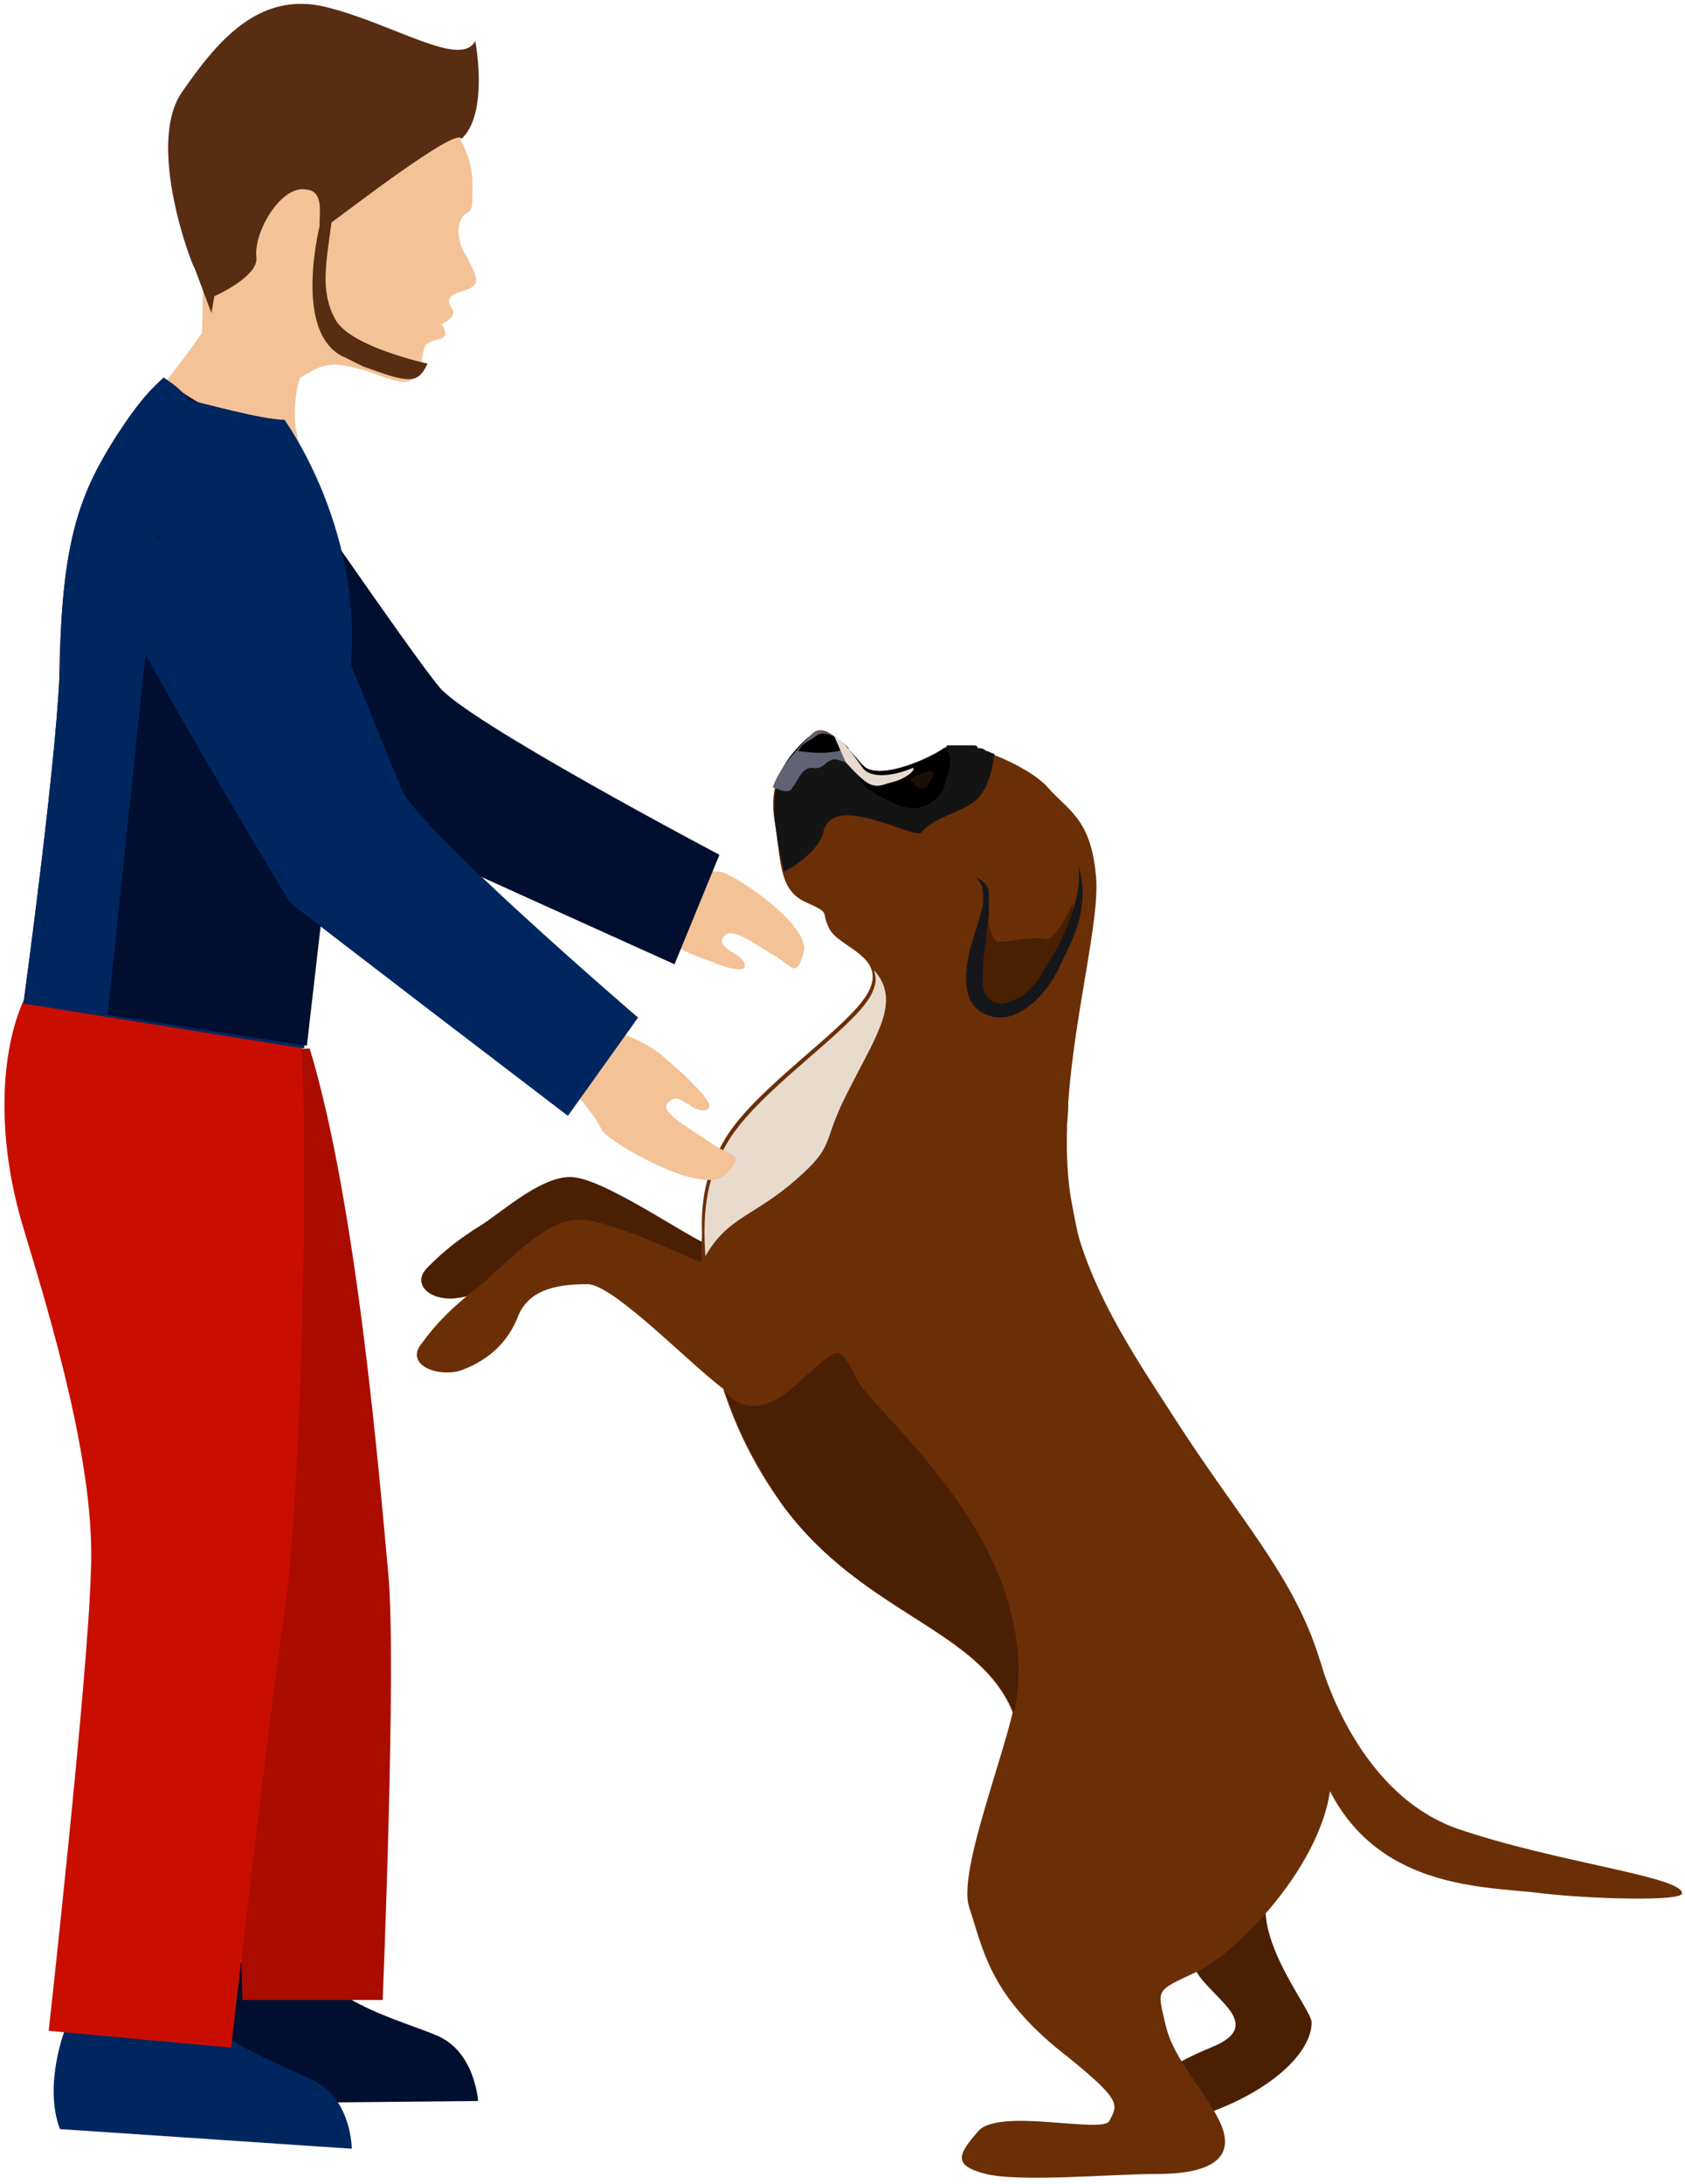 <svg width="152" height="197" viewBox="0 0 152 197" fill="none" xmlns="http://www.w3.org/2000/svg">
<path d="M60.848 77.861C60.848 77.861 63.886 78.62 64.899 78.62C65.912 78.62 73.253 83.43 72.494 85.962C71.734 88.494 71.481 86.975 69.456 85.962C67.431 84.696 65.658 83.43 65.152 84.696C64.899 85.709 66.924 85.962 67.177 86.975C67.431 87.734 65.912 87.481 64.139 86.722C63.38 86.468 62.114 85.962 61.608 85.709C58.823 84.443 58.823 83.177 57.557 83.177C56.544 82.418 60.848 77.861 60.848 77.861Z" fill="#F4C297"/>
<path d="M24.392 40.392C24.392 40.392 37.051 58.873 39.582 61.911C41.861 64.949 64.899 77.101 64.899 77.101L60.848 86.975C60.848 86.975 32.747 74.317 31.987 73.81C31.228 73.304 16.544 58.114 12.747 53.051C10.215 49.76 11.734 43.937 16.291 41.152C18.317 39.633 24.392 40.392 24.392 40.392Z" fill="#000E30"/>
<path d="M16.798 180.645C16.798 180.645 15.279 185.709 16.798 189.759L43.127 189.506C43.127 189.506 42.874 185.202 39.583 183.683C36.291 182.164 28.443 180.646 25.658 174.063L16.798 180.645Z" fill="#000E30"/>
<path d="M5.912 182.924C5.912 182.924 3.886 187.987 5.405 192.038L31.734 193.81C31.734 193.81 31.734 189.506 28.443 187.734C25.152 185.962 17.557 183.937 15.279 177.354L5.912 182.924Z" fill="#00265F"/>
<path d="M2.873 95.835C1.861 100.646 1.101 106.468 5.405 113.81C9.709 120.899 17.304 134.063 19.329 142.924C21.354 151.785 21.861 180.392 21.861 180.392H34.519C34.519 180.392 35.785 150.013 35.025 141.911C34.266 133.81 32.24 108.747 27.937 94.57L2.873 95.835Z" fill="#AB0C00"/>
<path d="M2.114 90.266C0.089 94.823 -0.418 102.418 2.114 110.772C4.646 119.127 8.696 132.544 8.19 141.911C7.937 151.279 4.392 183.177 4.392 183.177L20.848 184.696C20.848 184.696 24.392 153.81 25.658 145.456C26.924 137.101 27.937 108.494 27.177 93.051L2.114 90.266Z" fill="#C90E00"/>
<path d="M24.899 57.101C27.43 45.962 27.177 40.139 26.671 38.62C26.418 37.101 26.418 29 32.494 32.291C37.051 34.823 37.557 32.797 37.81 31.278C37.051 30.772 36.544 31.025 37.05 30.012L37.304 29.506L35.025 25.456C34.013 25.962 32.747 25.962 31.987 24.696L23.886 10.266C21.101 15.582 21.354 22.924 21.354 24.19C21.101 26.468 16.544 32.544 13 36.848C9.456 41.152 6.924 47.481 5.405 58.367C4.392 65.456 11.734 90.519 11.734 90.519C12.494 87.734 22.367 68.24 24.899 57.101Z" fill="#F4C297"/>
<path d="M38.57 8.747C39.076 9.759 42.62 12.291 42.62 16.595C42.62 19.127 42.62 18.873 41.861 19.38C40.848 20.646 41.608 22.418 42.114 23.177C42.873 24.696 43.633 25.709 41.861 26.215C39.836 26.721 40.595 27.481 40.848 27.987C41.101 28.494 40.342 29 39.836 29.253C39.836 29.253 40.595 30.266 39.836 30.519C39.076 30.772 38.57 30.772 38.317 31.279C38.063 31.785 38.063 33.81 37.051 34.316C36.038 34.823 33.76 33.557 32.494 33.304C31.481 33.051 29.962 32.544 28.443 33.304C23.633 35.836 23.886 37.608 23.886 37.608C23.886 37.608 21.101 37.101 18.317 33.557C17.557 32.544 17.051 34.063 17.81 32.544C19.076 29.759 16.798 14.823 21.608 15.835C21.861 15.835 32.747 14.57 32.747 14.57L38.57 8.747Z" fill="#F4C297"/>
<path d="M16.291 8.494C19.582 3.683 23.38 -0.873 29.456 0.645C35.532 2.164 41.608 6.215 42.873 3.683C42.873 3.683 44.139 10.266 41.608 12.544C41.355 11.278 31.228 19.127 29.456 20.392C27.937 21.658 29.962 17.354 27.684 17.101C25.405 16.595 22.873 20.899 23.127 23.177C23.38 24.949 19.329 26.721 19.329 26.721L19.076 28.24L17.557 24.19C17.304 23.937 13.253 13.304 16.291 8.494Z" fill="#582D11"/>
<path d="M32.747 33.05C34.266 33.557 36.544 34.569 37.557 34.063C38.063 33.81 38.316 33.304 38.569 32.797C38.569 32.797 31.481 31.278 30.215 28.747C28.443 25.456 29.962 22.164 30.215 16.595C30.468 10.772 28.949 19.886 28.949 19.886C28.949 19.886 26.164 30.266 31.228 32.291C31.734 32.544 32.24 32.797 32.747 33.05Z" fill="#582D11"/>
<path d="M20.088 83.683V37.354C20.088 37.354 17.304 36.342 14.772 34.063C12.747 35.835 11.481 37.861 10.468 39.38C7.43 44.19 5.658 48.24 5.405 59.38C5.405 66.468 2.114 90.519 2.114 90.519L20.848 92.544L20.088 83.683Z" fill="#000E30"/>
<path d="M14.772 34.063C12.747 35.835 11.481 37.861 10.468 39.38C7.43 44.19 5.658 48.24 5.405 59.38C5.405 66.468 2.114 90.519 2.114 90.519L27.43 94.57L31.481 61.405C33.253 48.24 25.658 37.861 25.658 37.861C23.633 37.861 18.316 36.342 17.05 36.089C16.291 35.076 15.531 34.57 14.772 34.063Z" fill="#00265F"/>
<path d="M96.545 107.734C95.026 97.101 99.583 83.683 98.823 78.62C98.317 73.81 96.291 73.05 94.519 71.025C92.747 69 86.671 66.468 85.152 67.481C83.633 68.494 79.076 70.519 77.81 69C76.291 67.481 74.519 64.949 73.254 66.215C70.469 68.747 69.203 70.772 69.962 74.57C70.469 78.367 70.469 80.392 72.747 81.405C75.026 82.418 74.013 82.164 74.772 83.683C75.532 85.456 80.089 86.215 78.317 89.506C76.545 92.797 67.684 98.367 65.152 103.177C62.367 107.987 63.127 113.557 64.899 118.62C66.671 123.937 76.545 136.088 77.051 134.316C77.557 132.797 83.633 139.38 87.177 139.633C90.722 139.886 99.076 144.696 101.102 146.721C106.418 144.19 98.57 119.633 96.545 107.734Z" fill="#6B2F07"/>
<path d="M89.456 91.025C87.431 90.266 88.19 86.975 88.697 84.19C88.697 84.19 87.684 87.734 90.722 88.747C93.76 89.759 96.798 83.683 96.798 83.683C95.279 87.987 91.988 92.038 89.456 91.025Z" fill="#16171A"/>
<path d="M96.798 81.405C96.798 81.405 95.279 84.949 94.266 84.696C93 84.443 91.228 84.949 90.215 84.949C89.203 85.203 88.95 81.658 88.95 81.658C88.95 81.658 87.177 91.025 89.456 91.025C91.481 91.025 97.051 86.975 96.798 81.405Z" fill="#4A1F02"/>
<path d="M97.304 78.114C97.557 80.645 96.544 82.924 95.532 85.202C95.025 86.215 94.266 87.228 93.76 88.24C93 89.253 92.241 90.013 91.228 90.266C90.469 90.772 89.456 90.519 88.949 89.759C88.443 89 88.696 87.734 88.696 86.468C88.95 85.202 88.95 83.937 89.203 82.671C89.203 82.164 89.203 81.405 89.203 80.645C89.203 79.886 88.696 79.38 87.937 79.126C88.443 79.38 88.696 80.139 88.696 80.645C88.696 81.152 88.696 81.911 88.443 82.418C88.19 83.683 87.684 84.696 87.43 85.962C87.177 87.228 86.924 88.493 87.43 90.013C88.19 91.785 90.215 92.038 91.481 91.531C92.747 91.025 93.76 90.013 94.519 89C95.279 87.987 95.785 86.721 96.291 85.709C97.557 83.177 98.063 80.645 97.304 78.114Z" fill="#16171A"/>
<path d="M77.811 69C79.076 70.519 83.886 68.494 85.152 67.481C85.152 67.481 85.405 67.481 85.405 67.228C85.405 67.228 85.405 67.228 85.659 67.228H85.912H86.165C86.165 67.228 86.165 67.228 86.418 67.228C86.671 67.228 86.671 67.228 86.924 67.228C86.924 67.228 86.924 67.228 87.178 67.228C87.431 67.228 87.431 67.228 87.684 67.228C87.937 67.228 88.19 67.228 88.19 67.481C88.443 67.481 88.697 67.481 88.95 67.734C89.203 67.734 89.456 67.987 89.709 67.987C89.709 67.987 89.456 70.772 88.19 72.038C86.924 73.304 84.393 73.557 83.127 75.076C82.621 75.835 75.026 71.278 74.266 75.076C74.013 76.342 72.241 77.861 70.722 78.62C70.469 77.608 70.216 76.342 69.962 74.57C69.456 70.772 70.469 68.494 73.254 66.215C74.519 65.203 76.545 67.481 77.811 69Z" fill="#141414"/>
<path d="M85.152 71.025C85.152 71.278 83.633 73.81 80.848 72.544C78.063 71.278 76.798 70.266 77.81 69C79.076 70.519 83.886 68.494 85.152 67.481C86.418 67.987 85.152 70.772 85.152 71.025Z" fill="black"/>
<path d="M83.886 70.519C85.152 68.494 82.114 70.266 82.114 70.266C82.114 70.266 83.127 72.038 83.886 70.519Z" fill="#1E0F06"/>
<path d="M73.253 66.215C74.266 65.456 75.279 66.468 76.544 67.481C77.051 69.506 76.038 68.494 75.279 68.494C74.519 68.494 74.266 69.506 73.253 69.253C72.241 69.253 71.987 70.519 71.481 71.025C71.228 71.785 69.962 71.025 69.709 71.025C70.215 69.506 71.481 67.987 73.253 66.215Z" fill="#5F6373"/>
<path d="M71.987 67.734C72.494 66.975 72.747 66.975 73.506 66.468C74.266 65.709 75.532 66.468 76.544 67.481C75.025 67.987 73.76 67.987 71.987 67.734Z" fill="black"/>
<path d="M75.279 66.468C76.291 66.975 77.051 68.24 77.811 69.253C78.57 70.266 80.595 70.013 82.368 69.253C82.621 69.506 81.608 70.266 80.595 70.519C79.583 70.772 79.329 71.025 78.57 70.772C77.811 70.519 76.291 68.747 76.291 68.747L75.279 66.468Z" fill="#E8DBCE"/>
<path d="M69.203 119.886C66.165 120.646 64.646 123.937 61.861 121.405C59.076 118.873 54.266 112.038 52.241 111.785C50.215 111.532 47.431 111.532 46.418 113.557C45.152 115.582 43.38 116.848 41.101 117.101C38.823 117.354 37.051 115.835 38.57 114.316C40.089 112.797 41.355 111.785 43.38 110.519C45.405 109.253 49.203 105.709 51.987 106.215C55.026 106.721 61.608 111.278 63.886 112.291C66.418 113.304 69.203 119.886 69.203 119.886Z" fill="#4A1F02"/>
<path d="M63.38 110.772C63.38 110.772 61.861 123.684 70.468 135.582C79.076 147.481 92.24 146.975 92.24 159.38C92.24 165.203 106.165 175.329 108.443 176.089C110.468 176.848 113.253 174.316 116.038 169C118.823 163.684 120.089 163.43 120.089 157.354C120.089 157.354 120.595 153.051 118.063 146.975C115.532 140.899 111.228 136.089 106.165 128.241C101.101 120.392 95.025 111.785 96.291 100.899C97.557 90.266 81.354 114.57 81.354 114.57L63.38 110.772Z" fill="#6B2F07"/>
<path d="M73 122.418C69.709 123.683 68.443 127.481 65.152 125.202C61.861 122.671 55.279 115.835 53 115.835C50.722 115.835 47.684 116.088 46.671 118.873C45.658 121.405 43.633 122.924 41.355 123.683C39.076 124.19 36.544 122.924 38.063 121.152C39.329 119.38 40.848 117.861 43.127 116.088C45.405 114.316 48.95 110.012 52.241 110.012C55.532 110.012 63.633 114.316 66.418 115.076C68.95 115.582 73 122.418 73 122.418Z" fill="#6B2F07"/>
<path d="M105.911 168.747C107.43 173.557 106.418 175.329 107.937 177.861C109.456 180.392 114.266 182.671 109.203 184.696C106.671 185.709 101.861 188.24 103.38 189.506C104.899 190.772 101.608 193.05 108.443 190.772C114.519 188.747 118.317 185.202 118.317 182.418C118.317 181.152 112.241 174.063 114.772 169.759C118.317 164.443 107.684 163.683 107.684 163.683L105.911 168.747Z" fill="#4A1F02"/>
<path d="M91.734 151.025C92.494 154.063 86.165 168.24 87.43 172.038C88.696 175.835 89.203 179.633 95.278 184.696C101.354 189.506 100.848 189.759 100.089 191.278C99.582 192.544 89.962 190.012 88.19 192.291C86.418 194.316 85.912 195.329 88.949 196.088C91.987 196.848 100.342 196.088 104.392 196.088C108.443 196.088 111.481 195.076 110.215 191.785C108.949 188.747 105.912 185.962 105.152 182.671C104.393 179.38 104.139 179.633 107.937 177.861C111.734 176.088 120.342 167.228 120.089 159.633C119.836 152.038 91.987 149.253 91.987 149.253L91.734 151.025Z" fill="#6B2F07"/>
<path d="M119.076 149.759C119.076 149.759 122.114 161.658 131.481 164.949C140.342 167.987 151.735 169.253 151.735 170.772C151.735 171.531 143.38 171.278 139.076 170.772C133.254 170.012 120.342 170.772 117.811 154.569L119.076 149.759Z" fill="#6B2F07"/>
<path d="M91.481 154.569C94.519 139.633 79.076 127.734 77.304 124.443C75.532 120.899 75.785 121.405 71.481 125.202C67.937 128.24 65.912 126.215 65.405 125.456C66.418 128.747 68.19 132.038 70.469 135.582C77.81 145.709 88.443 146.721 91.481 154.569Z" fill="#4A1F02"/>
<path d="M78.823 87.481C79.076 88.24 79.076 88.747 78.57 89.759C76.798 93.051 67.937 98.62 65.405 103.43C63.633 106.468 63.38 109.759 63.633 113.304C65.658 109.759 67.937 109.759 71.734 106.468C75.532 103.177 74.013 103.177 76.544 98.367C79.076 93.304 81.355 90.266 78.823 87.481Z" fill="#E8DBCE"/>
<path d="M51.481 98.114C51.481 98.114 53.76 100.646 54.266 101.911C54.772 102.924 63.38 107.987 65.405 105.962C67.43 103.937 65.911 104.443 63.886 102.924C61.608 101.405 59.329 100.139 60.342 99.38C61.354 98.367 62.367 100.392 63.633 100.139C64.645 99.886 63.38 98.62 61.861 97.101C61.354 96.595 59.835 95.329 59.582 95.076C56.797 93.051 55.785 93.557 55.025 92.291C54.013 91.278 51.481 98.114 51.481 98.114Z" fill="#F4C297"/>
<path d="M14.266 48.24L9.709 91.532L27.684 94.317L30.975 65.709L14.266 48.24Z" fill="#000E30"/>
<path d="M26.418 46.975C26.418 46.975 34.772 67.734 36.291 71.279C37.81 74.823 57.557 91.785 57.557 91.785L51.228 100.646C51.228 100.646 26.671 81.912 26.165 81.405C25.659 80.646 14.772 62.418 11.988 56.848C10.215 53.051 13.253 47.734 18.064 46.215C20.595 44.95 26.418 46.975 26.418 46.975Z" fill="#00265F"/>
</svg>
